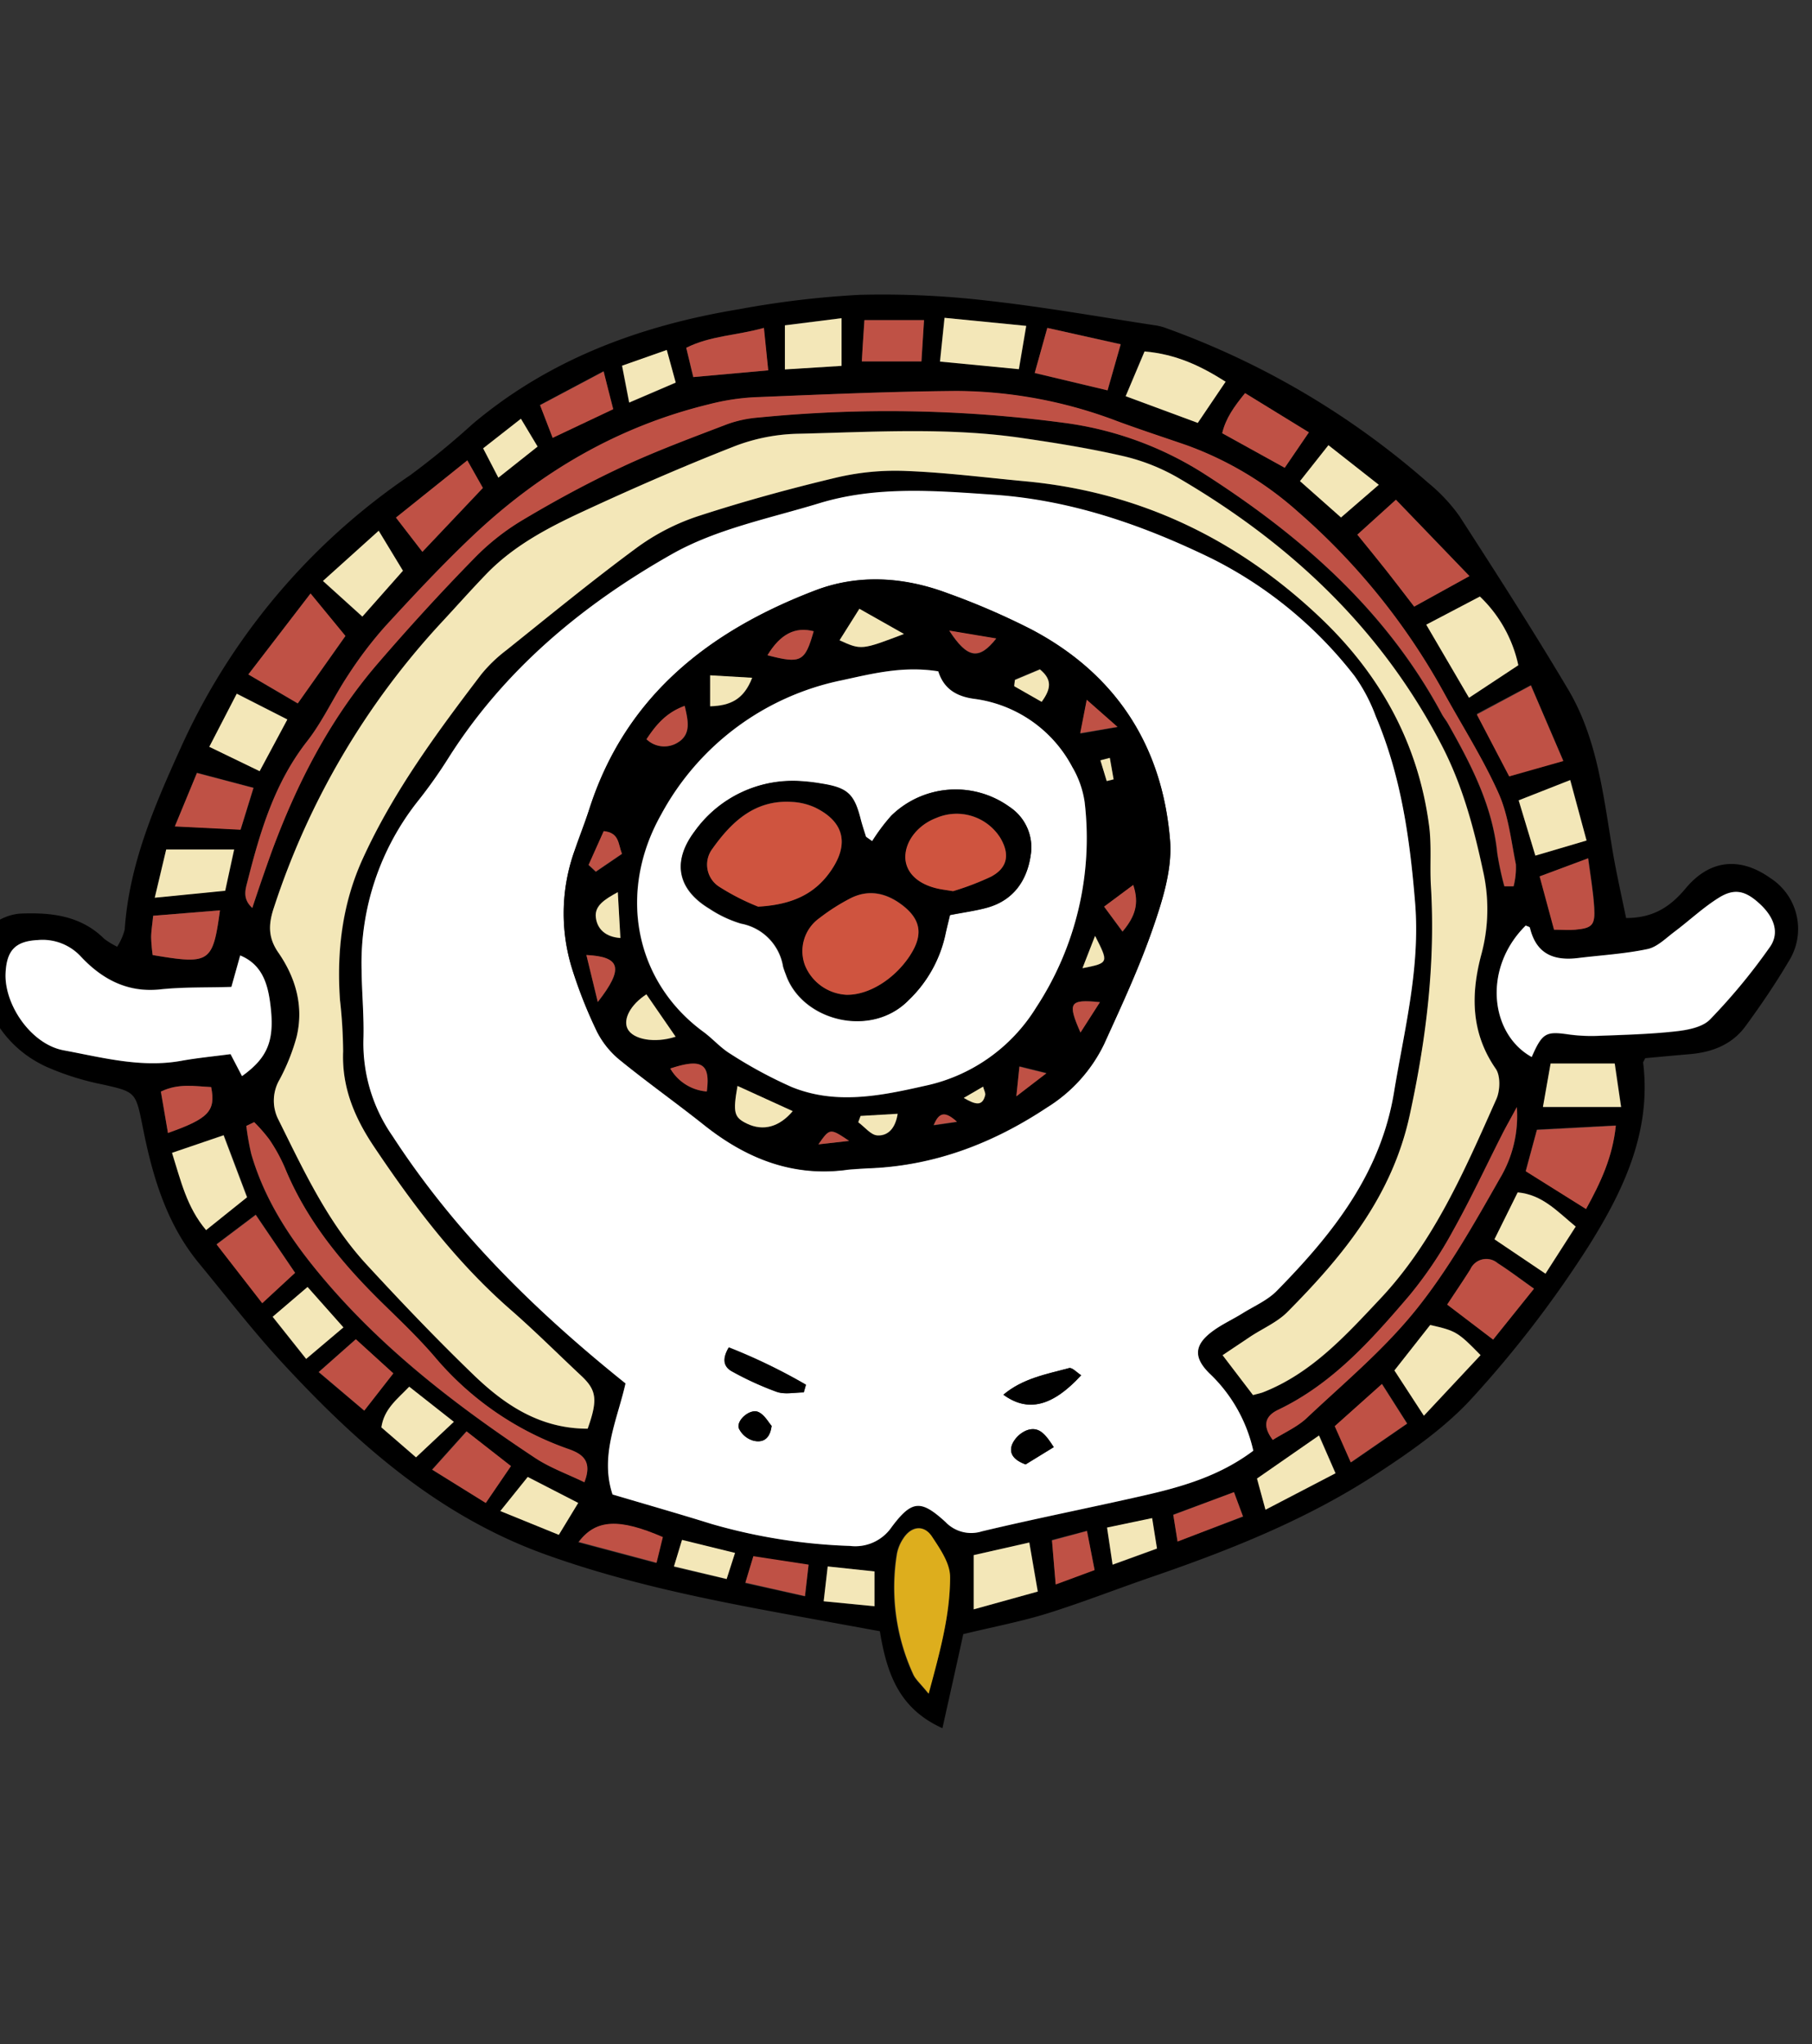 <svg id="圖層_1" data-name="圖層 1" xmlns="http://www.w3.org/2000/svg" viewBox="0 0 287.81 324.7"><rect x="0" y="0" width="287.81" height="324.7" fill="#333333" stroke="none"/><defs><style>.cls-1{fill:#fff;}.cls-2{fill:#f3e7b8;}.cls-3{fill:#bf5145;}.cls-4{fill:#cf543f;}.cls-5{fill:#ddae1d;}</style></defs><title>chks</title><path d="M281.2,139.47a9.6,9.6,0,0,1,2.92,13.2c-2.1,3.56-4.44,7-6.88,10.33-2.15,2.94-5.35,4.15-8.92,4.44-2.39.2-4.79.43-7,.63-.22.47-.35.61-.33.73,1.36,11.05-3.25,20.54-8.79,29.32A175.67,175.67,0,0,1,234,221.86c-4.33,4.8-9.87,8.66-15.34,12.24-11.05,7.23-23.28,12.09-35.73,16.37-5.53,1.9-11,4.05-16.57,5.79-4.19,1.3-8.53,2.12-13.36,3.29-1,4.62-2.11,9.55-3.31,14.94-6.95-3.13-8.84-8.76-9.94-15.4l-13.67-2.5c-13.34-2.44-26.63-5.08-39.46-9.7-16.5-5.94-29.26-17-40.95-29.54-5-5.31-9.43-11.08-14.06-16.7-5.26-6.37-7.46-14.07-9-21.95-1.06-5.23-1.1-5.29-6.35-6.46a43,43,0,0,1-8.93-2.82C.11,166.07-2.81,159.6-4.23,152.36c-.61-3.11,3.57-7.11,7.63-7.26,4.76-.18,9.44.33,13.14,4a12.43,12.43,0,0,0,2.07,1.27,9.65,9.65,0,0,0,1.2-2.73c.69-10.28,4.67-19.53,8.84-28.73A103.72,103.72,0,0,1,65.15,75.48a126.47,126.47,0,0,0,9.91-8.13C87.32,57,101.81,51.69,117.41,49.11a147.81,147.81,0,0,1,19.13-2.28,143.74,143.74,0,0,1,20.51.95c8.92,1,17.78,2.58,26.67,3.93a8.46,8.46,0,0,1,1.64.46,129.34,129.34,0,0,1,41.44,24.48,27.37,27.37,0,0,1,5,5.31c5.88,9.11,11.75,18.23,17.28,27.55,4.69,7.9,5.59,17,7.09,25.82.59,3.47,1.38,6.91,2.11,10.48,4.47,0,7.13-1.93,9.44-4.68C271.5,136.56,276.31,136,281.2,139.47Zm-.09,11c1.6-2.27.68-4.76-1.56-6.84s-4-2.57-6.53-1-4.71,3.66-7.1,5.44c-1.36,1-2.71,2.4-4.25,2.72-3.6.76-7.32,1-11,1.42-3.86.48-6.7-.64-7.66-4.8,0-.16-.44-.24-.67-.36-6.86,6.78-5.67,17.23.95,20.88,1.67-3.81,2.24-4.11,5.78-3.6a26.59,26.59,0,0,0,4.67.24c4.13-.16,8.27-.26,12.36-.71,1.92-.21,4.3-.65,5.52-1.9A94.63,94.63,0,0,0,281.11,150.43Zm-36,25.39h12.41c-.36-2.5-.69-4.68-1-6.9H246.29ZM251.92,192c2.35-4.26,4.22-8.26,4.73-13.25l-12.53.65c-.61,2.24-1.16,4.27-1.78,6.57Zm-1.69-44.36c2.66-.24,3.15-.73,3-3.52-.15-2.51-.59-5-.94-7.81l-7.7,2.87,2.29,8.47C248.26,147.69,249.25,147.76,250.23,147.67ZM252,133.5l-2.56-9.61-8.22,3.22,2.65,8.78Zm-1.69,61.31c-3-2.48-5.32-5.07-9.21-5.43l-3.69,7.45,8.1,5.46Zm-2-74-5.15-12-8.59,4.56,5.14,9.83Zm-4.65,83.85c-2.15-1.52-3.92-2.87-5.78-4.06a2.78,2.78,0,0,0-4.33,1c-1.12,1.79-2.31,3.53-3.68,5.61l7.3,5.56Zm-5.44-17.45a19.3,19.3,0,0,0,2.72-11.39c-1.07,2-1.75,3.19-2.38,4.42-2.59,5.09-5,10.28-7.78,15.25a64.14,64.14,0,0,1-6.92,10.27c-6,7.05-12.2,14-20.84,18.15-2,1-2.58,2.49-.85,4.79,1.88-1.19,3.89-2.06,5.39-3.47,5.91-5.58,12.23-10.86,17.3-17.13S234.12,194.42,238.21,187.23Zm2.2-46.46a12,12,0,0,0,.36-3.49c-.74-3.77-1.18-7.73-2.72-11.17-2.43-5.44-5.66-10.53-8.55-15.76a105.47,105.47,0,0,0-23.23-28.93A54.23,54.23,0,0,0,188.36,70.7c-3.64-1.25-7.3-2.45-10.91-3.78a72.66,72.66,0,0,0-25.56-4.8c-10.71.06-21.42.55-32.13,1a36.47,36.47,0,0,0-7.18,1.12C98.23,67.72,85.87,74.92,75.19,85c-4.88,4.6-9.47,9.52-14,14.46a63.57,63.57,0,0,0-5.94,7.82c-2.27,3.42-4,7.26-6.5,10.48-5.19,6.63-7.45,14.39-9.47,22.3-.35,1.34-.77,2.73.78,4.16,1.08-3.1,2-5.92,3-8.72,4-10.94,9.28-21.21,16.92-30.09,4.92-5.72,10-11.28,15.29-16.7a37.59,37.59,0,0,1,7.7-6.1c5.14-3.06,10.42-6,15.84-8.49s11.07-4.61,16.66-6.76a18.93,18.93,0,0,1,5-1.06,209.7,209.7,0,0,1,48.31.82,54.54,54.54,0,0,1,22.33,8.05c15.53,9.94,29,21.75,37.88,38.25.27.5.65.94.93,1.44,3.66,6.49,7.1,13,7.87,20.64a47.82,47.82,0,0,0,1.12,5.25Zm.75-35.1a21.2,21.2,0,0,0-6.1-10.91l-8.52,4.47,6.79,11.61Zm-3.48,68.91c.61-1.36.68-3.71-.1-4.83-4-5.71-3.95-11.88-2.29-18.1a27.54,27.54,0,0,0,.27-13.38c-1.51-7-3.3-13.69-6.68-20.14-9.61-18.35-24-31.83-41.57-42.14a31.82,31.82,0,0,0-8.7-3.5c-5.41-1.26-10.93-2.14-16.43-2.94-11.81-1.72-23.69-.92-35.54-.65a29.74,29.74,0,0,0-10,2c-8.1,3.18-16.08,6.66-24,10.33-5.56,2.58-11,5.44-15.37,9.94C74.79,93.72,72.43,96.39,70,99a122.44,122.44,0,0,0-26.47,45.12c-.89,2.66-1,4.79.69,7.19,2.78,4,4.07,8.56,2.89,13.43a32.63,32.63,0,0,1-2.69,6.73,6.62,6.62,0,0,0-.29,6.17c4.07,8.18,7.91,16.55,14.22,23.34,5.54,6,11.18,11.87,17,17.52,4.89,4.72,10.46,8.43,18,8.43,1.6-4.6,1.38-6.12-1-8.39-3.75-3.5-7.37-7.13-11.23-10.5-8.59-7.5-15.38-16.47-21.69-25.88-3.12-4.65-5.15-9.46-4.92-15.18a77.34,77.34,0,0,0-.5-8.13c-.51-7.82.41-15.44,3.69-22.61,4.85-10.59,11.72-19.93,18.75-29.12a23.11,23.11,0,0,1,4-3.85C87.23,97.81,94,92.27,101,87.1a35.13,35.13,0,0,1,9.8-5.08c7.32-2.39,14.77-4.43,22.27-6.21a40.88,40.88,0,0,1,11-1c6.27.25,12.52,1,18.77,1.63,18.19,1.7,33.74,9.16,46.92,21.68,9.53,9,15.57,20,17.28,33.11.4,3.08.09,6.25.27,9.37.75,12.36-.73,24.45-3.37,36.56-2.8,12.85-10.55,22.29-19.37,31.18-1.66,1.68-4,2.68-6,4-1.37.9-2.72,1.83-4.34,2.91l4.83,6.33c.81-.22,1.23-.3,1.61-.45,7.73-3,13.17-9.09,18.61-14.86C227.78,197.21,232.69,185.81,237.67,174.58Zm-11.5,50.29,9-9.62c-3.61-3.69-3.93-3.87-8-4.79l-5.68,7.22ZM224.63,96.35l8.78-4.85L221.73,79.37l-6.13,5.55c1.66,2,3.17,3.89,4.65,5.76S223.13,94.42,224.63,96.35Zm-3.21,77.13c1.64-10,4.19-19.74,3.35-30.09-.83-10.19-2.23-20.13-6.25-29.57a27.14,27.14,0,0,0-3.37-6.4,66.22,66.22,0,0,0-22.66-18.64c-11-5.35-22.4-9.32-34.71-10.15-9.27-.62-18.6-1.42-27.66,1.36-7.9,2.42-16.31,4.09-23.38,8.07-14.14,8-26.6,18.28-35.47,32.29A76.35,76.35,0,0,1,66.58,127a41.43,41.43,0,0,0-9.12,27c0,3.72.41,7.43.29,11.14a25.77,25.77,0,0,0,4.63,15.29c9.91,15.28,22.68,27.82,37,39.28-1.27,5.7-4.12,11.43-2.06,17.64,5.4,1.6,10.61,3.09,15.78,4.7A89.62,89.62,0,0,0,135,245.55a7,7,0,0,0,6.62-3c3.2-4.28,4.64-4.39,8.56-.79a5.64,5.64,0,0,0,5.79,1.47c8.46-2,17-3.71,25.5-5.64,6.13-1.4,12.17-3.1,17.59-7.16a24.16,24.16,0,0,0-7-12.32c-2.59-2.57-2.33-4.57.61-6.72,1.49-1.09,3.2-1.87,4.78-2.85,1.82-1.12,3.89-2,5.35-3.51C211.6,196.06,219.28,186.48,221.42,173.48Zm2.12,52.63-4-6.29-7.51,6.7,2.61,5.75ZM219,77l-8-6.29-4.44,5.71L213,82.19Zm-6.83,157-2.62-6-9.84,6.83,1.35,4.95ZM204.06,74.3l3.84-5.63-10.14-6.23c-1.73,2.12-3.08,4-3.63,6.37Zm-6.59,166.6L196,237l-9.65,3.56c.24,1.46.41,2.54.68,4.24ZM190.25,67.17l4.42-6.54c-3.91-2.49-7.82-4.36-12.9-4.81l-3,7.11ZM183.77,246l-.77-4.83-7.16,1.5c.31,2,.56,3.75.88,5.89ZM175.92,62l2.1-7.34-11.67-2.57-2,7.16Zm-2.06,187.34-1.21-6.21-5.56,1.45c.2,2.43.36,4.37.59,7Zm-9,3.44L163.49,245l-8.83,2v8.63Zm-3-194.18L163,51.76l-13-1.28c-.25,2.48-.46,4.51-.72,6.95Zm-11,191.87c0-2.17-1.6-4.52-2.91-6.48s-3.27-1.6-4.53.35a6.68,6.68,0,0,0-1,2.36,33.05,33.05,0,0,0,2.56,19.2c.36.84,1.16,1.5,2.45,3.1C149.35,262.27,150.88,256.47,150.92,250.52ZM146.76,50.85H137.3c-.15,2.3-.27,4.26-.42,6.55h9.47C146.49,55.15,146.62,53.11,146.76,50.85ZM138.9,255.13v-5.53l-7.43-.79c-.23,2-.39,3.37-.64,5.53Zm-5.23-197V50.54l-9,1.1v7Zm-5.81,195.43c.22-2,.39-3.41.57-5l-8.77-1.3-1.27,4.2ZM122,58.82c-.25-2.43-.44-4.33-.69-6.74C117,53.3,112.88,53.3,109,55.24l1.09,4.66Zm-6.61,192,1.33-4.14-8.41-2-1.28,4.21Zm-8.09-190-1.42-5.18-7.1,2.5,1.13,5.85Zm-3.08,187.45,1-4.08c-6.86-3-10.62-2.9-13.39.78ZM97.4,64.94c-.51-2-1-3.75-1.52-6L85.78,64.3l2,5.19ZM92.82,235.43c1.32-3.35-.26-4.5-2.54-5.29A48.83,48.83,0,0,1,69,215.46c-2.43-2.81-5.11-5.4-7.77-8-6.61-6.43-12.46-13.38-16-22a27,27,0,0,0-2.48-4.5,25.58,25.58,0,0,0-2.39-2.73l-1.25.6a41.06,41.06,0,0,0,.78,4.43c2,7,5.85,13,10.41,18.55,9.79,12,21.89,21.29,34.68,29.76C87.39,233.15,90.17,234.14,92.82,235.43Zm-4.06,8.35,3.08-5.07-8-4.15L79.47,240ZM79.15,75.87l6.23-4.94-2.64-4.42-6,4.7Zm-2,162.84,4-5.86-7.09-5.51-5.46,6.08ZM76.7,77.5l-2.47-4.37L62.89,82.21l4.2,5.44ZM72.12,225.83,65,220.25c-2,2-4,3.53-4.44,6.47l5.5,4.76ZM64,90.65,60.15,84.3l-8.87,8,6.26,5.66ZM57.85,224.06l4.62-5.92-6-5.41-5.89,5.21Zm-3-123-5.54-6.79-9.88,12.86,7.85,4.6Zm-.32,109.78-5.7-6.42-5.53,4.77,5.32,6.69ZM38.44,170.92c4.19-3,5.28-5.74,4.45-11.78-.42-3-1.34-6-4.73-7.43l-1.4,5c-3.9.12-7.61,0-11.28.39-5.21.56-9.22-1.6-12.57-5.15A8.28,8.28,0,0,0,6,149.31c-3.62.18-5,1.73-5.13,5.45-.11,5,4.17,11.13,9.26,12.07,6.13,1.13,12.28,2.81,18.65,1.66,2.62-.47,5.29-.73,7.82-1.06Zm3.22,36,5.21-4.78-6.25-9.24-6.22,4.69Zm-.42-84.47,4.4-8.21-8-4.09-4.36,8.43Zm-3,9.3,2.05-6.64-9-2.38-3.51,8.49Zm-1,3.14H26.4l-1.81,7.66,11.19-1.11Zm2.05,55.23-3.72-9.85-8.19,2.8c1.44,4.45,2.33,8.61,5.41,12.27ZM26.67,179.95c6.49-2.28,7.61-3.5,6.86-7.29-2.55-.12-5.16-.63-8,.72C25.92,175.56,26.27,177.6,26.67,179.95Zm-2.43-28.26c9.09,1.53,9.55,1.25,10.69-7.1l-10.62.87C24.17,147,24,148,24,148.92A27,27,0,0,0,24.25,151.69Z"/><path class="cls-1" d="M279.55,143.59c2.24,2.08,3.16,4.57,1.56,6.84a94.63,94.63,0,0,1-9.49,11.48c-1.22,1.26-3.6,1.69-5.52,1.9-4.1.45-8.24.55-12.36.71a26.59,26.59,0,0,1-4.67-.24c-3.54-.51-4.11-.21-5.78,3.6-6.62-3.66-7.81-14.11-.95-20.88.24.12.64.2.67.36,1,4.17,3.8,5.28,7.66,4.8,3.67-.45,7.39-.66,11-1.42,1.54-.32,2.9-1.7,4.25-2.72,2.39-1.79,4.58-3.87,7.1-5.44S277.29,141.49,279.55,143.59Z"/><path class="cls-2" d="M257.48,175.82H245.07l1.22-6.9h10.18C256.79,171.13,257.11,173.32,257.48,175.82Z"/><path class="cls-3" d="M256.65,178.79c-.51,5-2.39,9-4.73,13.25l-9.58-6c.62-2.3,1.17-4.32,1.78-6.57Z"/><path class="cls-3" d="M253.21,144.15c.18,2.8-.31,3.28-3,3.52-1,.09-2,0-3.38,0l-2.29-8.47,7.7-2.87C252.62,139.14,253.05,141.64,253.21,144.15Z"/><path class="cls-2" d="M249.4,123.9,252,133.5l-8.13,2.4-2.65-8.78Z"/><path class="cls-2" d="M241.06,189.39c3.9.36,6.21,2.95,9.21,5.43l-4.8,7.48-8.1-5.46Z"/><path class="cls-3" d="M243.16,108.88l5.15,12-8.6,2.44-5.14-9.83Z"/><path class="cls-3" d="M237.87,200.63c1.86,1.19,3.63,2.54,5.78,4.06l-6.49,8.08-7.3-5.56c1.36-2.07,2.56-3.82,3.68-5.61A2.78,2.78,0,0,1,237.87,200.63Z"/><path class="cls-3" d="M240.92,175.84a19.3,19.3,0,0,1-2.72,11.39c-4.08,7.18-8.19,14.48-13.35,20.88s-11.39,11.56-17.3,17.13c-1.5,1.41-3.5,2.28-5.39,3.47-1.74-2.3-1.18-3.83.85-4.79,8.64-4.12,14.81-11.1,20.84-18.15a64.14,64.14,0,0,0,6.92-10.27c2.8-5,5.2-10.16,7.78-15.25C239.17,179,239.86,177.83,240.92,175.84Z"/><path class="cls-3" d="M240.77,137.28a12,12,0,0,1-.36,3.49l-1.45,0a47.82,47.82,0,0,1-1.12-5.25c-.77-7.6-4.2-14.16-7.87-20.64-.28-.49-.66-.94-.93-1.44-8.85-16.5-22.36-28.31-37.88-38.25a54.54,54.54,0,0,0-22.33-8.05,209.7,209.7,0,0,0-48.31-.82,18.93,18.93,0,0,0-5,1.06c-5.59,2.14-11.24,4.22-16.66,6.76S88.14,79.54,83,82.61a37.59,37.59,0,0,0-7.7,6.1C70,94.12,64.93,99.68,60,105.4c-7.64,8.87-12.9,19.15-16.92,30.09-1,2.79-2,5.62-3,8.72-1.55-1.43-1.13-2.82-.78-4.16,2-7.91,4.28-15.66,9.47-22.3,2.52-3.21,4.23-7.05,6.5-10.48a63.57,63.57,0,0,1,5.94-7.82c4.54-4.94,9.13-9.86,14-14.46,10.68-10.07,23-17.27,37.39-20.78a36.47,36.47,0,0,1,7.18-1.12c10.71-.43,21.42-.91,32.13-1a72.66,72.66,0,0,1,25.56,4.8c3.61,1.33,7.28,2.53,10.91,3.78a54.23,54.23,0,0,1,17.91,10.72,105.47,105.47,0,0,1,23.23,28.93c2.9,5.23,6.12,10.31,8.55,15.76C239.59,129.55,240,133.51,240.77,137.28Z"/><path class="cls-2" d="M235.06,94.75a21.2,21.2,0,0,1,6.1,10.91l-7.83,5.17-6.79-11.61Z"/><path class="cls-2" d="M237.57,169.75c.78,1.12.71,3.46.1,4.83-5,11.23-9.9,22.63-18.43,31.69-5.43,5.77-10.88,11.82-18.61,14.86-.39.15-.8.23-1.61.45l-4.83-6.33c1.61-1.09,3-2,4.34-2.91,2-1.33,4.37-2.33,6-4,8.82-8.89,16.57-18.33,19.37-31.18,2.64-12.11,4.12-24.19,3.37-36.56-.18-3.12.13-6.29-.27-9.37-1.71-13.12-7.75-24.06-17.28-33.11-13.18-12.51-28.73-20-46.92-21.68-6.25-.58-12.5-1.38-18.77-1.63a40.88,40.88,0,0,0-11,1c-7.49,1.78-14.95,3.82-22.27,6.21A35.13,35.13,0,0,0,101,87.1c-7,5.17-13.75,10.71-20.56,16.16a23.11,23.11,0,0,0-4,3.85c-7,9.2-13.9,18.53-18.75,29.12C54.37,143.4,53.45,151,54,158.84a77.34,77.34,0,0,1,.5,8.13c-.23,5.72,1.8,10.53,4.92,15.18,6.31,9.41,13.1,18.38,21.69,25.88,3.86,3.37,7.49,7,11.23,10.5,2.42,2.27,2.65,3.78,1,8.39-7.5,0-13.07-3.71-18-8.43-5.86-5.65-11.5-11.55-17-17.52-6.31-6.79-10.15-15.16-14.22-23.34a6.62,6.62,0,0,1,.29-6.17,32.63,32.63,0,0,0,2.69-6.73c1.18-4.86-.11-9.41-2.89-13.43-1.66-2.4-1.59-4.53-.69-7.19A122.44,122.44,0,0,1,70,99c2.42-2.6,4.78-5.27,7.25-7.83,4.34-4.5,9.82-7.37,15.37-9.94,7.89-3.66,15.88-7.15,24-10.33a29.74,29.74,0,0,1,10-2c11.85-.27,23.73-1.06,35.54.65,5.51.8,11,1.68,16.43,2.94a31.82,31.82,0,0,1,8.7,3.5c17.61,10.31,32,23.79,41.57,42.14,3.38,6.45,5.18,13.14,6.68,20.14a27.54,27.54,0,0,1-.27,13.38C233.62,157.87,233.59,164,237.57,169.75Z"/><path class="cls-2" d="M235.16,215.24l-9,9.62-4.68-7.19,5.68-7.22C231.24,211.37,231.56,211.55,235.16,215.24Z"/><path class="cls-3" d="M233.4,91.5l-8.78,4.85c-1.49-1.93-2.92-3.82-4.38-5.67s-3-3.72-4.65-5.76l6.13-5.55Z"/><path class="cls-1" d="M224.77,143.39c.84,10.35-1.71,20.11-3.35,30.09-2.14,13-9.82,22.59-18.61,31.54-1.46,1.49-3.53,2.39-5.35,3.51-1.58,1-3.29,1.76-4.78,2.85-2.94,2.14-3.2,4.15-.61,6.72a24.16,24.16,0,0,1,7,12.32c-5.42,4.07-11.46,5.77-17.59,7.16-8.49,1.93-17,3.61-25.5,5.64a5.64,5.64,0,0,1-5.79-1.47c-3.93-3.6-5.36-3.49-8.56.79a7,7,0,0,1-6.62,3,89.62,89.62,0,0,1-21.94-3.47c-5.17-1.61-10.38-3.1-15.78-4.7-2.06-6.21.79-11.94,2.06-17.64-14.29-11.46-27.07-24-37-39.28a25.77,25.77,0,0,1-4.63-15.29c.12-3.7-.25-7.42-.29-11.14a41.43,41.43,0,0,1,9.12-27,76.35,76.35,0,0,0,4.69-6.65C80.14,106.32,92.6,96,106.74,88c7.07-4,15.48-5.66,23.38-8.07,9.06-2.77,18.39-2,27.66-1.36,12.31.83,23.72,4.8,34.71,10.15a66.22,66.22,0,0,1,22.66,18.64,27.14,27.14,0,0,1,3.37,6.4C222.55,123.26,223.94,133.2,224.77,143.39Zm-41.6,3.9c1.51-4.4,3-9.25,2.68-13.75-1.19-15-8.55-26.45-22-33.56a113.46,113.46,0,0,0-13.37-5.75c-6.91-2.59-14.14-3.06-21-.43-16.84,6.43-30.14,16.77-35.89,34.77-.7,2.18-1.55,4.3-2.29,6.46A29.58,29.58,0,0,0,90.91,154a73.52,73.52,0,0,0,3.94,9.93,14,14,0,0,0,3.72,4.54c4.32,3.51,8.88,6.74,13.24,10.21,6.78,5.4,14.25,8.37,23.06,7.09,1.14-.07,2.28-.16,3.42-.21,10.29-.45,19.5-4,28-9.64a24.22,24.22,0,0,0,9.08-10.07C178.14,159.7,181,153.6,183.17,147.28Zm-11.44,71.15c-.67-.42-1.43-1.27-1.92-1.14-3.6,1-7.35,1.63-10.43,4.23C163.28,224.38,167.21,223.37,171.73,218.43Zm-4.35,11.41c-1.23-1.9-2.28-3.38-4.26-2.68a4.33,4.33,0,0,0-2.33,2.19c-.64,1.59.41,2.6,2.12,3.23Zm-39.7-8.68.35-1.23A89.92,89.92,0,0,0,115.8,214c-1,1.71-1,3,.63,3.86a49.39,49.39,0,0,0,7,3.19C124.68,221.52,126.24,221.16,127.68,221.16Zm-5.12,5.3c-.52-.57-1.15-1.78-2.13-2.21-1.3-.57-3.52,1.34-3.08,2.61a3.66,3.66,0,0,0,2.3,1.95C120.87,229.13,122.26,228.84,122.56,226.47Z"/><path class="cls-3" d="M219.49,219.82l4,6.29-8.95,6.16L212,226.52Z"/><path class="cls-2" d="M211,70.71,219,77,213,82.19l-6.52-5.77Z"/><path class="cls-2" d="M209.5,228l2.62,6L201,239.79l-1.35-4.95Z"/><path class="cls-3" d="M207.9,68.67l-3.84,5.63-9.93-5.49c.55-2.37,1.9-4.24,3.63-6.37Z"/><path class="cls-3" d="M196,237l1.42,3.85-10.38,4c-.27-1.7-.45-2.78-.68-4.24Z"/><path class="cls-2" d="M194.67,60.63l-4.42,6.54L178.8,62.93l3-7.11C186.85,56.26,190.76,58.14,194.67,60.63Z"/><path d="M185.85,133.53c.36,4.5-1.16,9.36-2.68,13.75-2.18,6.32-5,12.42-7.8,18.52a24.22,24.22,0,0,1-9.08,10.07c-8.5,5.63-17.71,9.19-28,9.64-1.14,0-2.28.14-3.42.21-8.81,1.28-16.28-1.69-23.06-7.09-4.36-3.47-8.92-6.7-13.24-10.21a14,14,0,0,1-3.72-4.54A73.52,73.52,0,0,1,90.91,154,29.58,29.58,0,0,1,91.3,135c.74-2.16,1.59-4.29,2.29-6.46,5.76-18,19.06-28.34,35.89-34.77,6.87-2.63,14.1-2.15,21,.43A113.46,113.46,0,0,1,163.86,100C177.3,107.08,184.66,118.54,185.85,133.53ZM178.29,148c2-2.37,2.66-4.45,1.7-7.4L175.37,144Zm-1.41-24.17c-.2-1.14-.4-2.27-.6-3.41l-1.46.39,1,3.29Zm.63-8.34-4.89-4.31-1,5.35ZM172,153.78c4.17-.82,4.17-.82,2-5.13ZM171.62,164l3.09-4.85C169.85,158.69,169.52,159.23,171.62,164Zm-7.06-4a49,49,0,0,0,7.73-32.66,15.28,15.28,0,0,0-2-5.56A20.62,20.62,0,0,0,154.75,111c-2.81-.41-4.83-1.57-5.72-4.37-5.59-.9-10.44.36-15.32,1.42A42.22,42.22,0,0,0,105,129.36c-7,12.36-4.22,26.56,6.69,34.53,1.49,1.09,2.74,2.56,4.31,3.51a70.63,70.63,0,0,0,9.7,5.25c7,2.84,14,1.44,21.05-.15A27.42,27.42,0,0,0,164.55,160.07Zm.9-48.59c1.48-2,1.7-3.53-.28-5.15l-4,1.66c0,.34-.07.68-.11,1Zm.75,59-4.28-1.06c-.16,1.51-.27,2.64-.49,4.72ZM156.48,174c.08-.32-.16-.72-.33-1.36l-3.07,1.79C155,175.48,156,175.74,156.48,174Zm-5.7-73.8c2.91,4.46,4.73,4.69,7.46,1.24Zm-2.48,78.55,3.69-.53C150.1,176.44,149.16,176.65,148.31,178.7Zm-4.72-78-7.08-4-3.15,5C136.8,103.27,136.85,103.27,143.58,100.7Zm-4.26,79.63c1.79.11,2.91-1.22,3.26-3.43l-5.86.38-.37,1C137.33,179,138.29,180.26,139.32,180.33ZM130,181.76l4.88-.55C131.82,179.16,131.82,179.16,130,181.76Zm-.75-81.49c-2.91-.76-5.26.4-7.34,3.81C127.24,105.47,127.86,105.12,129.24,100.26Zm-10.57,78.22c2.56,1.22,5.11.54,7.24-2l-8.76-4C116.39,176.75,116.59,177.49,118.67,178.48Zm-5.87-66.29c3.23-.1,5.35-1.1,6.68-4.53l-6.68-.39Zm-.53,61.18c.59-4.44-.76-5.31-5.8-3.65A7.35,7.35,0,0,0,112.26,173.36Zm-4.36-55.59c1.85-1.33,1.38-3.35.85-5.66-2.92,1.06-4.53,3-6.06,5.3A4.06,4.06,0,0,0,107.9,117.77Zm-8.23,45.61c.84,1.74,4.32,2.36,7.64,1.28l-4.66-6.73C100.15,159.57,98.95,161.88,99.68,163.38ZM98.54,149c-.13-2.33-.25-4.4-.41-7.28-2.09,1.16-3.7,2.12-3.49,4S96.15,148.81,98.54,149Zm.25-13.34c-.63-1.65-.4-3.35-2.9-3.6l-2.41,5.36,1.15,1.07Zm-3.84,23.51c4.2-5.37,3.63-7.19-1.81-7.46Z"/><path class="cls-2" d="M183,241.12l.77,4.83-7.05,2.56c-.32-2.14-.57-3.84-.88-5.89Z"/><path class="cls-3" d="M180,140.55c1,3,.3,5-1.7,7.4L175.37,144Z"/><path class="cls-3" d="M178,54.69,175.92,62l-11.57-2.76,2-7.16Z"/><path class="cls-2" d="M176.28,120.37c.2,1.14.4,2.28.6,3.41l-1.1.27-1-3.29Z"/><path class="cls-3" d="M172.61,111.14l4.89,4.31-5.93,1Z"/><path class="cls-2" d="M173.93,148.65c2.19,4.3,2.19,4.3-2,5.13Z"/><path class="cls-3" d="M172.65,243.17l1.21,6.21-6.18,2.29c-.22-2.68-.39-4.62-.59-7Z"/><path class="cls-3" d="M174.71,159.18,171.62,164C169.52,159.23,169.85,158.69,174.71,159.18Z"/><path class="cls-1" d="M172.28,127.41a49,49,0,0,1-7.73,32.66,27.42,27.42,0,0,1-17.77,12.42c-7,1.59-14.08,3-21.05.15a70.63,70.63,0,0,1-9.7-5.25c-1.57-.95-2.82-2.42-4.31-3.51-10.91-8-13.67-22.17-6.69-34.53a42.22,42.22,0,0,1,28.68-21.3c4.89-1.06,9.73-2.31,15.32-1.42.88,2.79,2.9,4,5.72,4.37a20.62,20.62,0,0,1,15.58,10.85A15.28,15.28,0,0,1,172.28,127.41Zm-8.6,8.59a7.69,7.69,0,0,0-3.32-7.84,14.62,14.62,0,0,0-18.82,1.42,30.11,30.11,0,0,0-3.05,4.08l-1-.71c-.28-.92-.59-1.83-.83-2.75-1-4.09-2.09-5.06-6.32-5.72a29,29,0,0,0-3-.36,19.11,19.11,0,0,0-17.07,8c-3.57,4.78-2.67,9.18,2.42,12.24a18.69,18.69,0,0,0,5,2.35,8.31,8.31,0,0,1,6.68,6.83,11.86,11.86,0,0,0,.42,1.21c2.55,7.43,13.55,10.22,19.49,4.14a20.36,20.36,0,0,0,5.8-10.25c.23-1.09.51-2.17.77-3.27,2.16-.43,4.15-.68,6.06-1.22C161,142.94,163.09,139.85,163.69,136Z"/><path d="M169.81,217.29c.49-.13,1.25.72,1.92,1.14-4.53,4.94-8.45,5.95-12.36,3.09C162.46,218.92,166.21,218.25,169.81,217.29Z"/><path class="cls-2" d="M165.17,106.33c2,1.62,1.76,3.12.28,5.15L161.1,109c0-.34.08-.68.11-1Z"/><path d="M163.11,227.17c2-.7,3,.78,4.26,2.68l-4.47,2.75c-1.72-.63-2.76-1.64-2.12-3.23A4.33,4.33,0,0,1,163.11,227.17Z"/><path class="cls-2" d="M163.49,245l1.34,7.79-10.17,2.82V247Z"/><path class="cls-3" d="M161.92,169.42l4.28,1.06-4.77,3.66C161.65,172.06,161.77,170.92,161.92,169.42Z"/><path d="M160.36,128.17a7.69,7.69,0,0,1,3.32,7.84c-.6,3.85-2.69,6.93-6.71,8.09-1.9.54-3.9.79-6.06,1.22-.26,1.1-.54,2.18-.77,3.27a20.36,20.36,0,0,1-5.8,10.25c-5.95,6.08-16.95,3.29-19.49-4.14a11.86,11.86,0,0,1-.42-1.21,8.31,8.31,0,0,0-6.68-6.83,18.69,18.69,0,0,1-5-2.35c-5.09-3.06-6-7.46-2.42-12.24a19.11,19.11,0,0,1,17.07-8,29,29,0,0,1,3,.36c4.23.66,5.29,1.63,6.32,5.72.24.93.55,1.84.83,2.75l1,.71a30.11,30.11,0,0,1,3.05-4.08A14.62,14.62,0,0,1,160.36,128.17Zm-2.89,11c2.6-1.41,2.93-3.57,1.39-6.15a8.19,8.19,0,0,0-10.12-3.12c-3.14,1.19-5.22,4.07-4.87,6.77.3,2.39,2.5,4.09,6,4.61l1.55.24A43.79,43.79,0,0,0,157.48,139.21Zm-12.94,12.57c2.16-3.29,1.77-5.77-1.34-8.1-2.45-1.83-5.18-2.44-8-1a31.85,31.85,0,0,0-5,3.18,6.44,6.44,0,0,0-2.3,7.5A7.54,7.54,0,0,0,134.4,158C137.93,158.1,142.05,155.56,144.54,151.78Zm-12.42-13.66c2.78-4.16,1.89-7.61-2.6-9.82a10,10,0,0,0-3.7-.91c-5.86-.39-9.59,3.12-12.65,7.43a4.17,4.17,0,0,0,1.16,6.09,36.53,36.53,0,0,0,6.1,3.11C126.1,143.69,129.64,141.82,132.11,138.11Z"/><path class="cls-2" d="M163,51.76l-1.17,6.88-12.52-1.21c.25-2.44.46-4.47.72-6.95Z"/><path class="cls-4" d="M158.87,133.06c1.54,2.58,1.21,4.74-1.39,6.15a43.79,43.79,0,0,1-6.1,2.34l-1.55-.24c-3.45-.52-5.65-2.23-6-4.61-.34-2.7,1.73-5.58,4.87-6.77A8.19,8.19,0,0,1,158.87,133.06Z"/><path class="cls-2" d="M156.15,172.59c.17.64.41,1,.33,1.36-.45,1.79-1.5,1.53-3.4.43Z"/><path class="cls-3" d="M158.24,101.4c-2.73,3.45-4.55,3.22-7.46-1.24Z"/><path class="cls-5" d="M148,244c1.32,2,2.93,4.31,2.91,6.48,0,6-1.57,11.75-3.4,18.53-1.29-1.6-2.08-2.26-2.45-3.1a33.05,33.05,0,0,1-2.56-19.2,6.68,6.68,0,0,1,1-2.36C144.74,242.43,146.74,242.15,148,244Z"/><path class="cls-3" d="M152,178.16l-3.69.53C149.16,176.65,150.1,176.44,152,178.16Z"/><path class="cls-3" d="M137.3,50.85h9.47c-.14,2.27-.27,4.3-.41,6.55h-9.47C137,55.11,137.15,53.15,137.3,50.85Z"/><path class="cls-4" d="M143.19,143.68c3.11,2.32,3.5,4.81,1.34,8.1-2.48,3.78-6.61,6.32-10.13,6.22a7.54,7.54,0,0,1-6.55-4.68,6.44,6.44,0,0,1,2.3-7.5,31.85,31.85,0,0,1,5-3.18C138,141.24,140.74,141.85,143.19,143.68Z"/><path class="cls-2" d="M136.5,96.69l7.08,4c-6.74,2.57-6.78,2.57-10.23,1Z"/><path class="cls-2" d="M142.58,176.9c-.34,2.21-1.46,3.54-3.26,3.43-1-.06-2-1.36-3-2.09l.37-1Z"/><path class="cls-2" d="M138.9,249.59v5.53l-8.07-.79c.25-2.15.41-3.54.64-5.53Z"/><path class="cls-2" d="M133.67,50.54v7.57l-9,.57v-7Z"/><path class="cls-3" d="M134.87,181.21l-4.88.55C131.82,179.16,131.82,179.16,134.87,181.21Z"/><path class="cls-4" d="M129.51,128.29c4.5,2.21,5.38,5.67,2.6,9.82-2.48,3.71-6,5.57-11.69,5.9a36.53,36.53,0,0,1-6.1-3.11,4.17,4.17,0,0,1-1.16-6.09c3.06-4.31,6.79-7.82,12.65-7.43A10,10,0,0,1,129.51,128.29Z"/><path class="cls-3" d="M128.43,248.51c-.18,1.62-.35,3.05-.57,5l-9.47-2.14,1.27-4.2Z"/><path d="M128,219.93l-.35,1.23c-1.44,0-3,.36-4.29-.08a49.39,49.39,0,0,1-7-3.19c-1.58-.82-1.63-2.15-.63-3.86A89.92,89.92,0,0,1,128,219.93Z"/><path class="cls-3" d="M121.9,104.07c2.07-3.41,4.43-4.56,7.34-3.81C127.86,105.12,127.24,105.47,121.9,104.07Z"/><path d="M120.43,224.26c1,.43,1.61,1.63,2.13,2.21-.29,2.38-1.68,2.66-2.9,2.35a3.66,3.66,0,0,1-2.3-1.95C116.91,225.6,119.13,223.69,120.43,224.26Z"/><path class="cls-3" d="M121.34,52.08c.24,2.41.44,4.31.69,6.74l-11.9,1.07L109,55.24C112.88,53.3,117,53.3,121.34,52.08Z"/><path class="cls-2" d="M125.91,176.48c-2.13,2.53-4.68,3.21-7.24,2-2.08-1-2.28-1.73-1.53-6Z"/><path class="cls-2" d="M119.47,107.65c-1.33,3.43-3.44,4.43-6.68,4.53v-4.92Z"/><path class="cls-2" d="M116.75,246.65l-1.33,4.14-8.37-2,1.28-4.21Z"/><path class="cls-3" d="M106.46,169.71c5-1.66,6.39-.79,5.8,3.65A7.35,7.35,0,0,1,106.46,169.71Z"/><path class="cls-3" d="M108.75,112.11c.54,2.32,1,4.33-.85,5.66a4.06,4.06,0,0,1-5.22-.36C104.22,115.08,105.83,113.17,108.75,112.11Z"/><path class="cls-2" d="M105.91,55.58l1.42,5.18-7.39,3.17-1.13-5.85Z"/><path class="cls-3" d="M105.29,244.13l-1,4.08-12.36-3.3C94.67,241.23,98.43,241.16,105.29,244.13Z"/><path class="cls-2" d="M107.31,164.66c-3.32,1.08-6.8.45-7.64-1.28-.73-1.51.48-3.81,3-5.45Z"/><path class="cls-2" d="M98.13,141.7c.16,2.87.27,4.94.41,7.28-2.38-.16-3.69-1.45-3.9-3.28S96,142.86,98.13,141.7Z"/><path class="cls-3" d="M95.89,132c2.5.26,2.27,2,2.9,3.6l-4.15,2.83-1.15-1.07Z"/><path class="cls-3" d="M95.88,59c.57,2.23,1,4,1.52,6l-9.62,4.55-2-5.19Z"/><path class="cls-3" d="M93.14,151.68c5.43.27,6,2.09,1.81,7.46Z"/><path class="cls-3" d="M90.28,230.14c2.27.79,3.85,1.94,2.54,5.29-2.65-1.29-5.43-2.28-7.82-3.86-12.79-8.47-24.88-17.79-34.68-29.76-4.56-5.57-8.39-11.57-10.41-18.55a41.06,41.06,0,0,1-.78-4.43l1.25-.6a25.58,25.58,0,0,1,2.39,2.73,27,27,0,0,1,2.48,4.5c3.54,8.65,9.4,15.6,16,22,2.66,2.59,5.35,5.18,7.77,8A48.83,48.83,0,0,0,90.28,230.14Z"/><path class="cls-2" d="M91.84,238.71l-3.08,5.07L79.47,240l4.35-5.41Z"/><path class="cls-2" d="M85.39,70.93l-6.23,4.94-2.42-4.66,6-4.7Z"/><path class="cls-3" d="M81.16,232.86l-4,5.86-8.5-5.29,5.46-6.08Z"/><path class="cls-3" d="M74.23,73.12,76.7,77.5,67.09,87.65l-4.2-5.44Z"/><path class="cls-2" d="M65,220.25l7.08,5.58-6,5.64-5.5-4.76C61,223.78,63.08,222.26,65,220.25Z"/><path class="cls-2" d="M60.15,84.3,64,90.65l-6.44,7.28-6.26-5.66Z"/><path class="cls-3" d="M62.48,218.13l-4.62,5.92-7.22-6.13,5.89-5.21Z"/><path class="cls-3" d="M49.33,94.26,54.87,101,47.3,111.72l-7.85-4.6Z"/><path class="cls-2" d="M48.85,204.41l5.7,6.42-5.92,5-5.32-6.69Z"/><path class="cls-1" d="M42.89,159.14c.83,6-.26,8.78-4.45,11.78l-1.82-3.49c-2.54.34-5.2.59-7.82,1.06-6.37,1.15-12.53-.52-18.65-1.66C5,165.9.77,159.72.88,154.77,1,151,2.38,149.49,6,149.31A8.28,8.28,0,0,1,12.9,152c3.35,3.55,7.37,5.71,12.57,5.15,3.66-.39,7.38-.27,11.28-.39l1.4-5C41.54,153.15,42.47,156.09,42.89,159.14Z"/><path class="cls-3" d="M46.87,202.17,41.65,207l-7.25-9.34,6.22-4.69Z"/><path class="cls-2" d="M45.64,114.28l-4.4,8.21-8-3.87,4.36-8.43Z"/><path class="cls-3" d="M40.25,125.15l-2.05,6.64-10.43-.52,3.51-8.49Z"/><path class="cls-2" d="M26.4,134.93H37.18l-1.41,6.55-11.19,1.11Z"/><path class="cls-2" d="M35.51,180.32l3.72,9.85-6.5,5.21c-3.08-3.65-4-7.82-5.41-12.27Z"/><path class="cls-3" d="M33.54,172.66c.75,3.79-.37,5-6.86,7.29-.4-2.35-.75-4.39-1.12-6.57C28.38,172,31,172.55,33.54,172.66Z"/><path class="cls-3" d="M34.94,144.59c-1.14,8.35-1.6,8.63-10.69,7.1a27,27,0,0,1-.24-2.77c0-1,.17-1.94.32-3.47Z"/></svg>